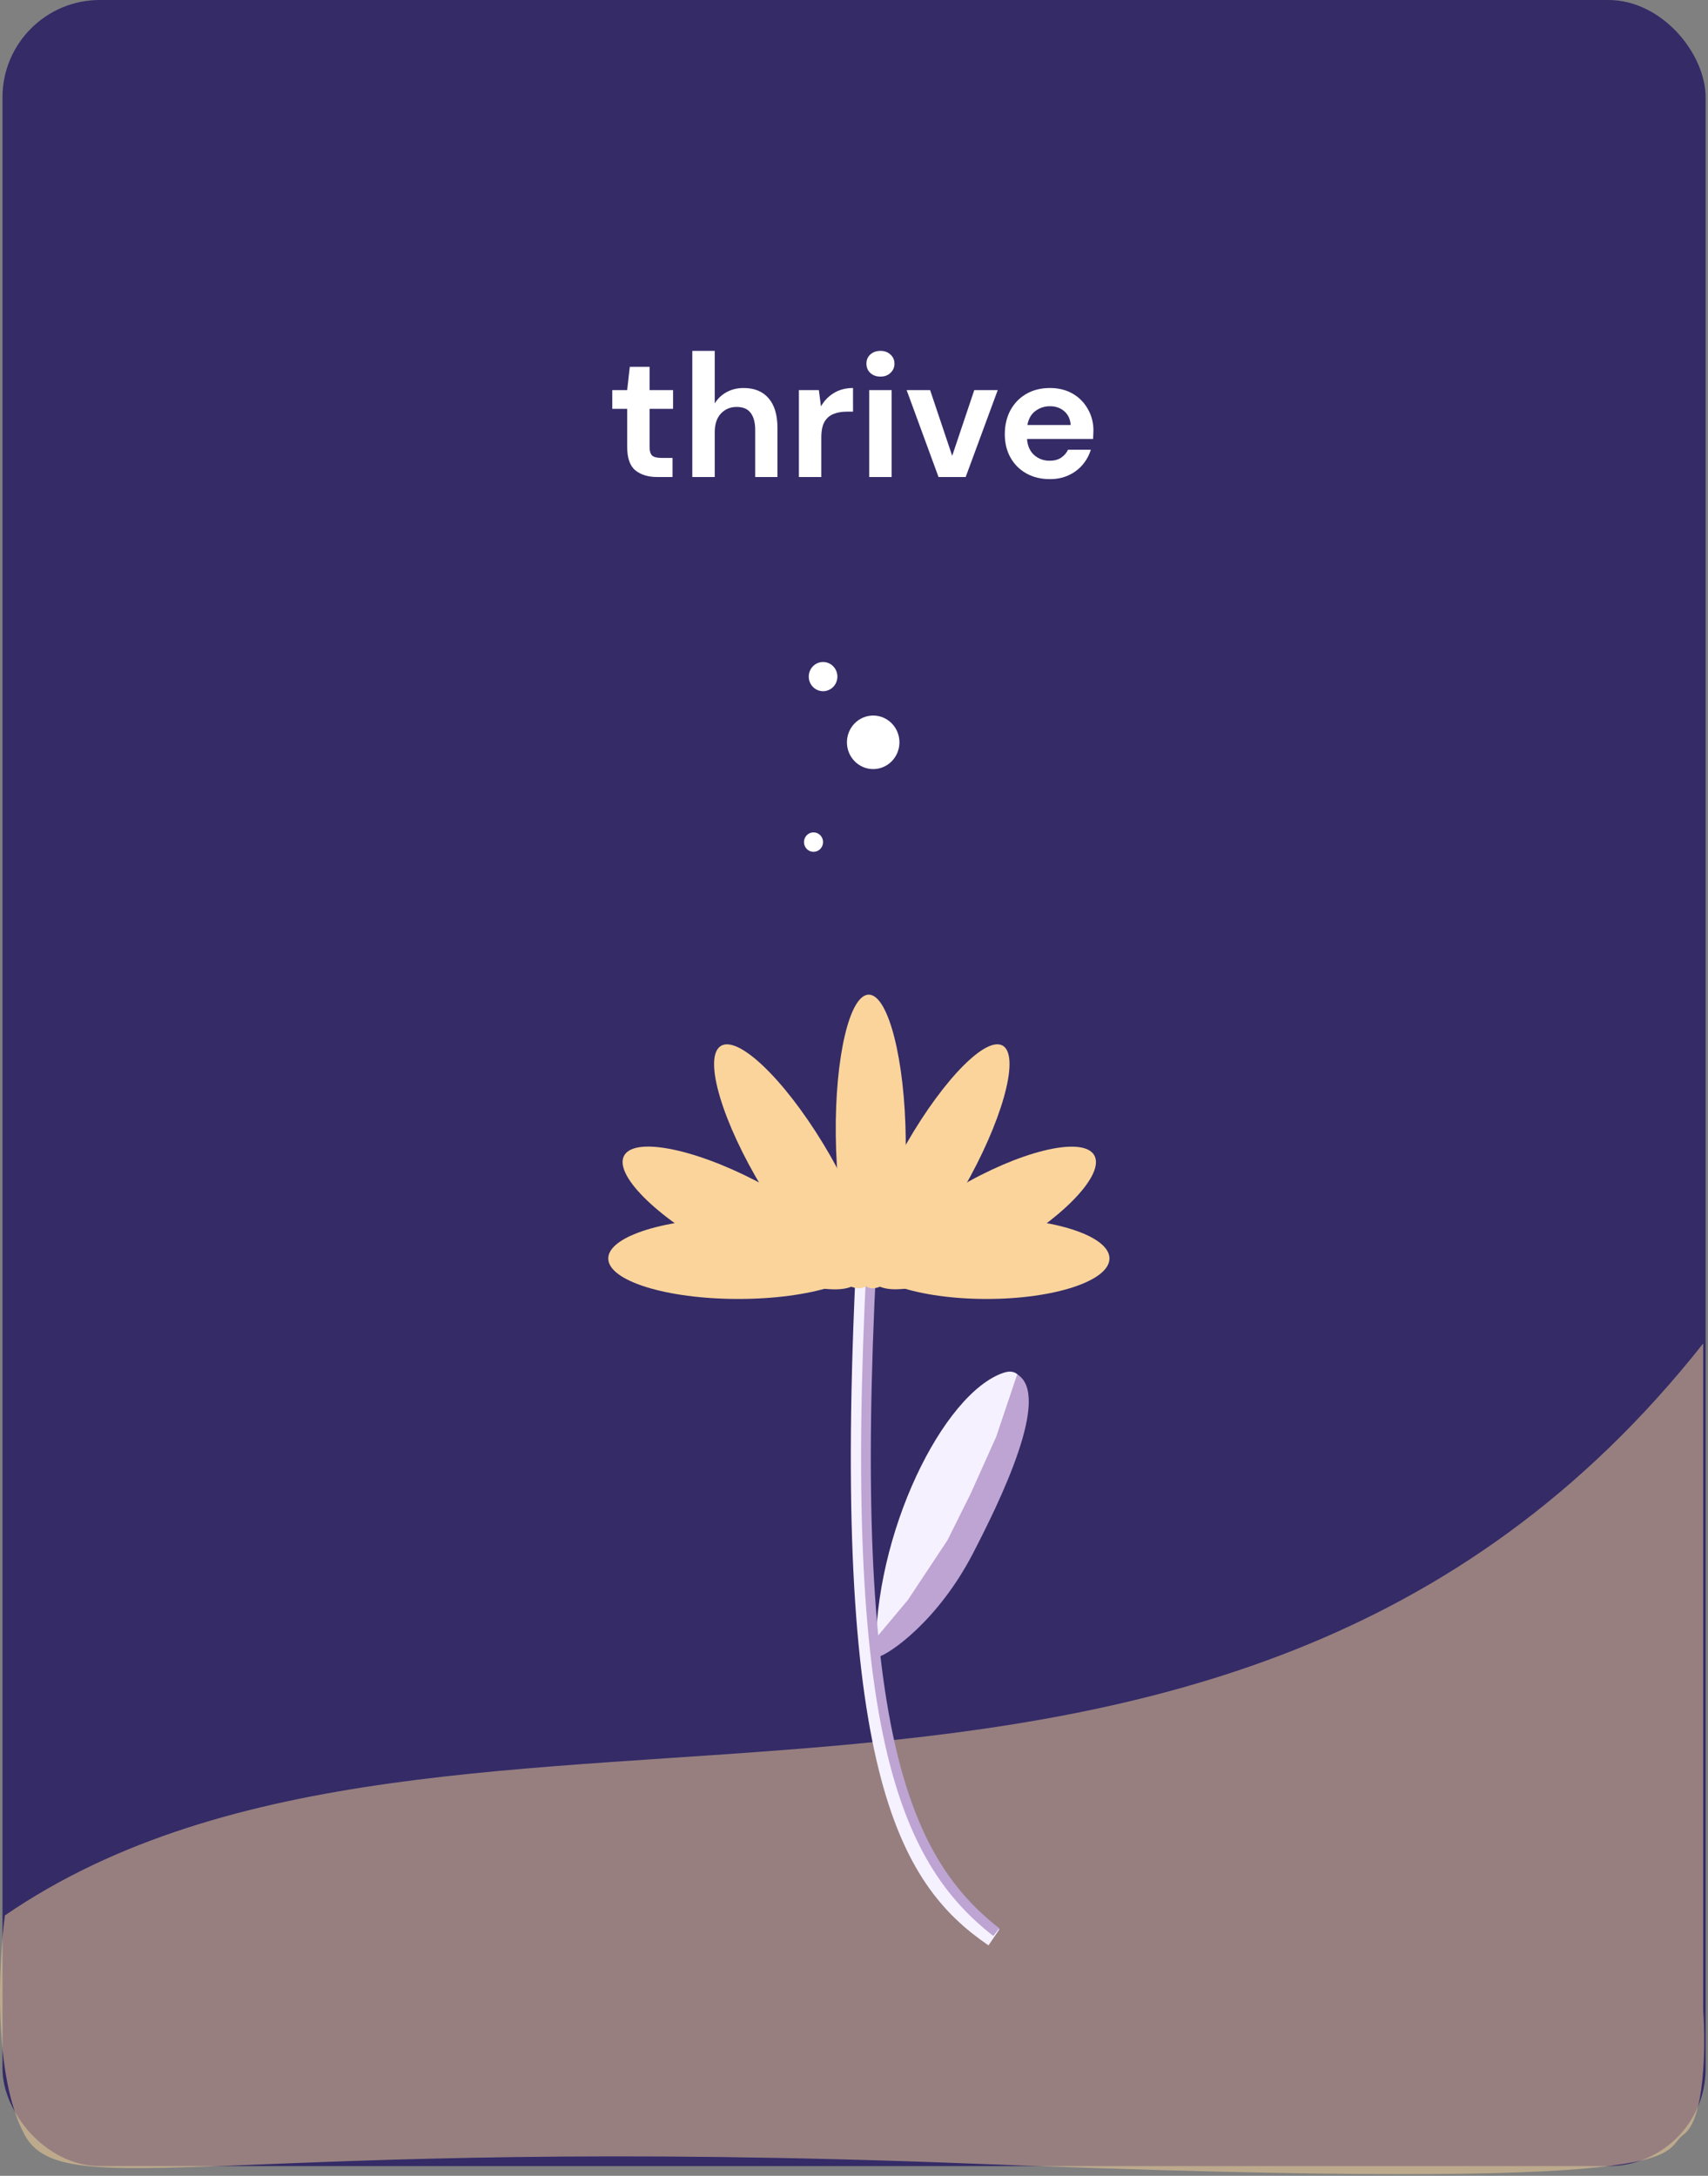 <svg width="351" height="447" viewBox="0 0 351 447" fill="none" xmlns="http://www.w3.org/2000/svg">
<rect x="0" y="0" width="351" height="447" fill="#808080" stroke="none"/>
<rect x="0.511" width="350" height="445" rx="20" fill="#342B67"/>
<path d="M350.011 276C250.011 402.5 93.011 330.5 1.011 393.5C-0.322 403.5 -1.389 426.5 5.011 438.5C13.011 453.5 47.011 438.5 200.011 444.5C353.011 450.5 340.511 442.5 346.011 438.5C350.411 435.3 350.511 420.167 350.011 413V276Z" fill="#FAD49B" fill-opacity="0.5"/>
<path d="M135.077 98C133.205 98 131.705 97.544 130.577 96.632C129.449 95.72 128.885 94.1 128.885 91.772V83.996H125.825V80.144H128.885L129.425 75.356H133.493V80.144H138.317V83.996H133.493V91.808C133.493 92.672 133.673 93.272 134.033 93.608C134.417 93.92 135.065 94.076 135.977 94.076H138.209V98H135.077ZM142.273 98V72.08H146.881V82.88C147.481 81.896 148.285 81.128 149.293 80.576C150.325 80 151.501 79.712 152.821 79.712C155.029 79.712 156.733 80.408 157.933 81.8C159.157 83.192 159.769 85.232 159.769 87.92V98H155.197V88.352C155.197 86.816 154.885 85.64 154.261 84.824C153.661 84.008 152.701 83.6 151.381 83.6C150.085 83.6 149.005 84.056 148.141 84.968C147.301 85.88 146.881 87.152 146.881 88.784V98H142.273ZM164.176 98V80.144H168.28L168.712 83.492C169.36 82.34 170.236 81.428 171.34 80.756C172.468 80.06 173.788 79.712 175.3 79.712V84.572H174.004C172.996 84.572 172.096 84.728 171.304 85.04C170.512 85.352 169.888 85.892 169.432 86.66C169 87.428 168.784 88.496 168.784 89.864V98H164.176ZM180.933 77.372C180.093 77.372 179.397 77.12 178.845 76.616C178.317 76.112 178.053 75.476 178.053 74.708C178.053 73.94 178.317 73.316 178.845 72.836C179.397 72.332 180.093 72.08 180.933 72.08C181.773 72.08 182.457 72.332 182.985 72.836C183.537 73.316 183.813 73.94 183.813 74.708C183.813 75.476 183.537 76.112 182.985 76.616C182.457 77.12 181.773 77.372 180.933 77.372ZM178.629 98V80.144H183.237V98H178.629ZM192.871 98L186.319 80.144H191.143L195.679 93.644L200.215 80.144H205.039L198.451 98H192.871ZM215.742 98.432C213.942 98.432 212.346 98.048 210.954 97.28C209.562 96.512 208.47 95.432 207.678 94.04C206.886 92.648 206.49 91.04 206.49 89.216C206.49 87.368 206.874 85.724 207.642 84.284C208.434 82.844 209.514 81.728 210.882 80.936C212.274 80.12 213.906 79.712 215.778 79.712C217.53 79.712 219.078 80.096 220.422 80.864C221.766 81.632 222.81 82.688 223.554 84.032C224.322 85.352 224.706 86.828 224.706 88.46C224.706 88.724 224.694 89 224.67 89.288C224.67 89.576 224.658 89.876 224.634 90.188H211.062C211.158 91.58 211.638 92.672 212.502 93.464C213.39 94.256 214.458 94.652 215.706 94.652C216.642 94.652 217.422 94.448 218.046 94.04C218.694 93.608 219.174 93.056 219.486 92.384H224.166C223.83 93.512 223.266 94.544 222.474 95.48C221.706 96.392 220.746 97.112 219.594 97.64C218.466 98.168 217.182 98.432 215.742 98.432ZM215.778 83.456C214.65 83.456 213.654 83.78 212.79 84.428C211.926 85.052 211.374 86.012 211.134 87.308H220.026C219.954 86.132 219.522 85.196 218.73 84.5C217.938 83.804 216.954 83.456 215.778 83.456Z" fill="white"/>
<ellipse cx="167.181" cy="173" rx="1.962" ry="2" fill="white"/>
<ellipse cx="169.143" cy="139" rx="2.943" ry="3" fill="white"/>
<ellipse cx="179.443" cy="152.5" rx="5.395" ry="5.5" fill="white"/>
<path d="M179.961 340.668C179.452 315.081 193.884 286.157 206.241 282.018C218.598 277.879 201.949 329.548 179.961 340.668Z" fill="#F6F1FF"/>
<path d="M177.985 258.363C172.696 363.357 186.584 385.934 204.265 398" stroke="#F6F1FF" stroke-width="4"/>
<path d="M179.124 258.848C174.132 354.83 185.611 382.011 204.744 396.934" stroke="#BDA4D3" stroke-width="2"/>
<path d="M180.338 340.44C179.499 340.627 179.701 337.775 179.86 336.709L186.557 328.714L194.688 316.456L199.471 306.863L204.733 295.137L209.038 282.346C216.212 286.61 205.405 308.584 199.95 319.121C192.775 332.978 182.73 339.907 180.338 340.44Z" fill="#BDA4D3"/>
<ellipse cx="151.723" cy="258.538" rx="26.723" ry="8.319" fill="#FAD49B"/>
<ellipse rx="27.287" ry="8.174" transform="matrix(0.888 0.461 -0.386 0.922 152.38 250.22)" fill="#FAD49B"/>
<ellipse rx="28.828" ry="7.75" transform="matrix(0.52 0.854 -0.798 0.603 162.966 239.607)" fill="#FAD49B"/>
<ellipse rx="25.252" ry="8.319" transform="matrix(-1 0 0 1 202.748 258.538)" fill="#FAD49B"/>
<ellipse rx="26.111" ry="8.109" transform="matrix(-0.877 0.481 0.368 0.93 202.128 250.22)" fill="#FAD49B"/>
<ellipse rx="28.407" ry="7.481" transform="matrix(-0.499 0.867 0.781 0.624 192.125 239.607)" fill="#FAD49B"/>
<ellipse rx="29.239" ry="7.196" transform="matrix(0.011 1 0.999 0.047 178.942 233.576)" fill="#FAD49B"/>
</svg>

